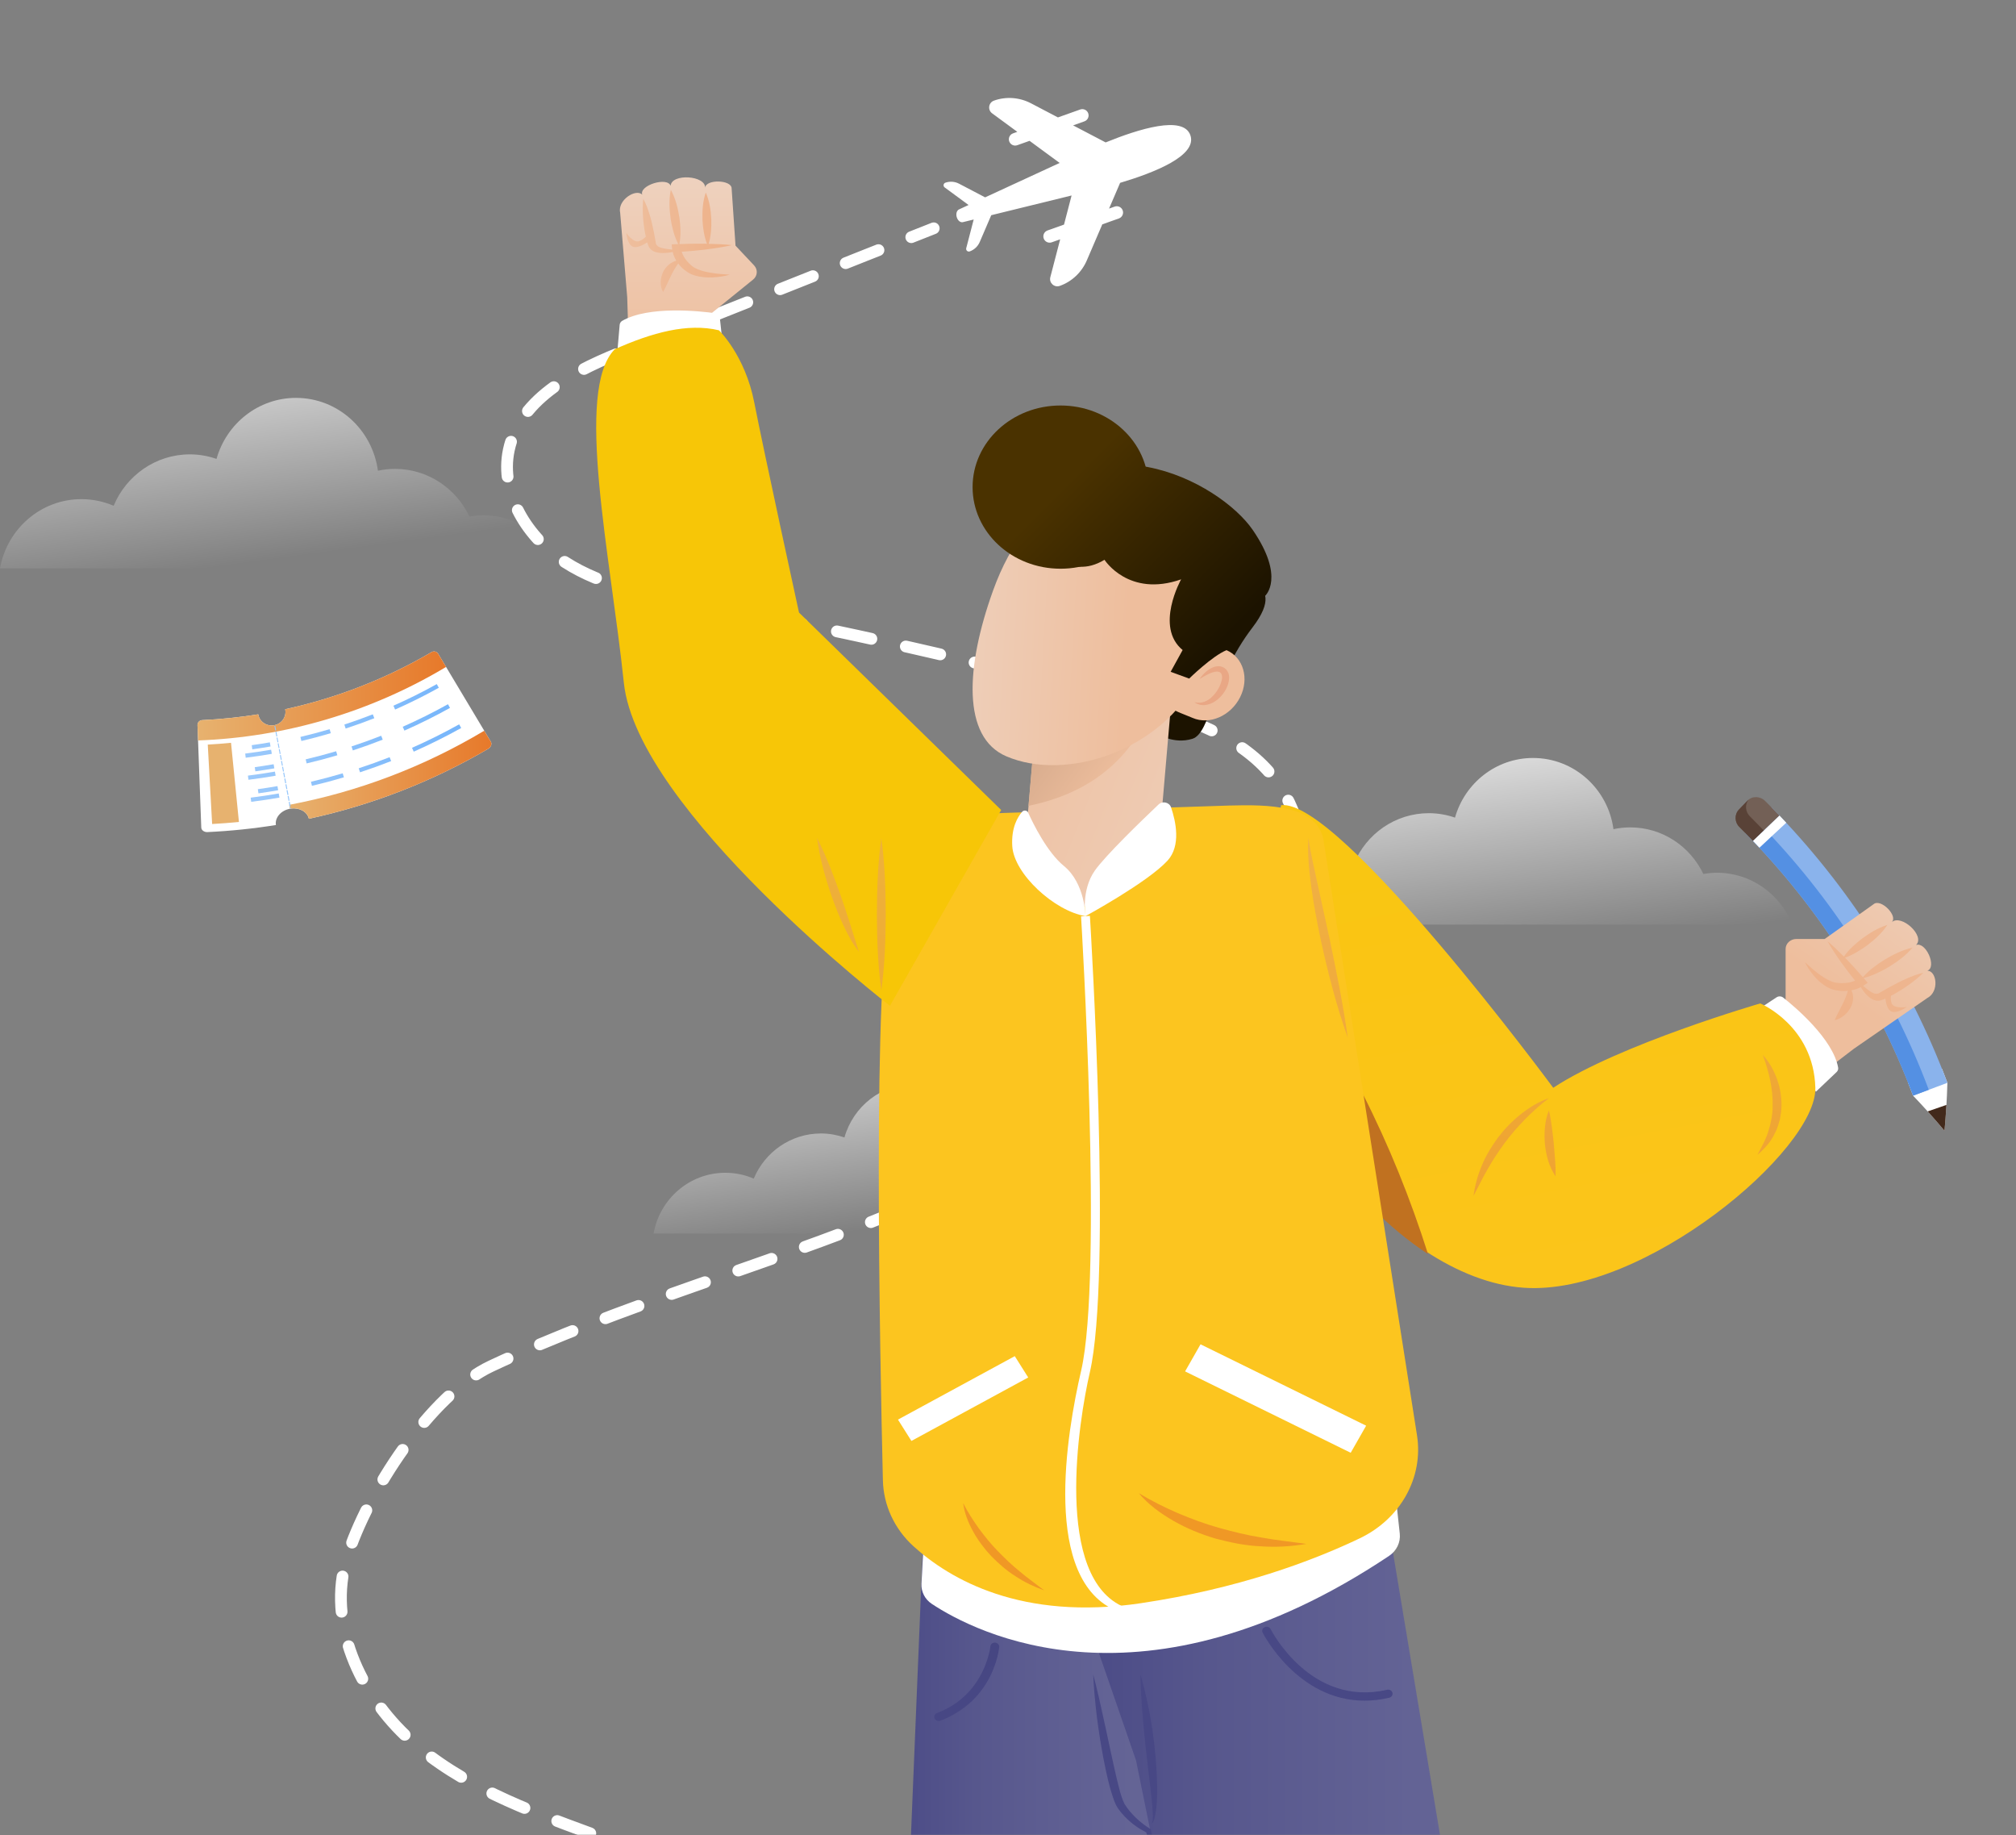 <svg width="745" height="678" viewBox="0 0 745 678" fill="none" xmlns="http://www.w3.org/2000/svg">
<rect x="0" y="0" width="745" height="678" fill="#808080" stroke="none"/>
<path opacity="0.8" d="M459.133 341.612C461.667 327.397 473.906 316.605 488.656 316.605C492.81 316.605 496.766 317.462 500.365 319.009C504.928 308.092 515.593 300.434 528.023 300.434C531.408 300.434 534.65 301.029 537.686 302.076C541.288 289.355 552.824 280.038 566.527 280.038C581.719 280.038 594.243 291.489 596.243 306.337C598.245 305.911 600.318 305.68 602.445 305.68C614.347 305.68 624.601 312.719 629.459 322.9C631.096 322.62 632.768 322.441 634.484 322.441C647.135 322.441 657.938 330.385 662.359 341.613H459.133V341.612Z" fill="url(#paint0_linear_433_1281)"/>
<path opacity="0.8" d="M0 210C2.581 195.455 15.048 184.414 30.07 184.414C34.302 184.414 38.332 185.291 41.997 186.873C46.645 175.705 57.508 167.868 70.168 167.868C73.616 167.868 76.919 168.476 80.011 169.548C83.68 156.533 95.429 147 109.387 147C124.861 147 137.618 158.716 139.656 173.908C141.695 173.472 143.806 173.235 145.973 173.235C158.096 173.235 168.54 180.437 173.489 190.854C175.157 190.567 176.858 190.384 178.607 190.384C191.492 190.384 202.495 198.512 207 210H0Z" fill="url(#paint1_linear_433_1281)"/>
<path opacity="0.8" d="M241.52 455.744C243.795 442.979 254.786 433.289 268.03 433.289C271.761 433.289 275.314 434.058 278.545 435.447C282.643 425.645 292.219 418.767 303.38 418.767C306.42 418.767 309.331 419.301 312.058 420.242C315.292 408.819 325.651 400.452 337.956 400.452C351.598 400.452 362.844 410.735 364.641 424.068C366.439 423.685 368.3 423.477 370.21 423.477C380.898 423.477 390.105 429.799 394.468 438.941C395.939 438.689 397.44 438.528 398.98 438.528C410.34 438.528 420.04 445.662 424.012 455.744H241.52Z" fill="url(#paint2_linear_433_1281)"/>
<path d="M72.982 267.903C73.447 280.513 73.912 293.124 74.376 305.734C74.411 306.715 75.429 307.476 76.652 307.419C85.152 307.022 93.6 306.148 101.958 304.807C101.957 304.802 101.956 304.797 101.956 304.792C101.531 302.052 103.858 299.414 107.134 298.794C107.148 298.792 107.162 298.789 107.175 298.787C107.303 298.763 107.429 298.744 107.555 298.727C110.671 298.317 113.564 299.901 114.139 302.492C114.139 302.497 114.141 302.502 114.141 302.507C137.371 297.459 159.737 288.763 180.387 276.672C181.442 276.055 181.882 274.861 181.376 274.02C174.894 263.193 168.413 252.367 161.93 241.54C161.424 240.698 160.321 240.431 159.462 240.935C142.606 250.805 124.348 257.905 105.387 262.029C105.965 264.721 104.173 267.396 101.351 267.929C98.528 268.463 95.882 266.626 95.437 263.91C88.596 265.01 81.681 265.726 74.724 266.051C73.727 266.097 72.948 266.922 72.982 267.903Z" fill="white"/>
<path d="M72.981 267.903C73.05 269.791 73.12 271.68 73.189 273.568C105.54 272.376 137.065 263.032 164.84 246.403C163.869 244.782 162.899 243.161 161.928 241.54C161.422 240.698 160.319 240.431 159.46 240.935C142.604 250.805 124.346 257.905 105.384 262.029C105.962 264.721 104.171 267.396 101.348 267.929C98.526 268.463 95.879 266.626 95.434 263.91C88.594 265.01 81.679 265.726 74.722 266.051C73.726 266.097 72.946 266.922 72.981 267.903Z" fill="url(#paint3_linear_433_1281)"/>
<path d="M106.861 297.351C106.952 297.832 107.043 298.314 107.134 298.795C110.41 298.178 113.536 299.786 114.139 302.493C114.139 302.498 114.141 302.503 114.141 302.508C137.371 297.46 159.737 288.764 180.387 276.673C181.442 276.056 181.882 274.862 181.376 274.021C180.567 272.669 179.759 271.319 178.95 269.968C156.649 283.319 132.233 292.561 106.861 297.351Z" fill="url(#paint4_linear_433_1281)"/>
<path d="M146.01 262.145C151.502 259.715 156.892 257.033 162.16 254.1C161.909 253.649 161.658 253.198 161.407 252.747C156.18 255.656 150.833 258.318 145.383 260.728C145.592 261.201 145.801 261.673 146.01 262.145Z" fill="url(#paint5_linear_433_1281)"/>
<path d="M149.451 269.925C155.18 267.391 160.801 264.592 166.297 261.534C166.046 261.083 165.795 260.632 165.544 260.181C160.09 263.216 154.51 265.993 148.824 268.508C149.033 268.981 149.242 269.452 149.451 269.925Z" fill="url(#paint6_linear_433_1281)"/>
<path d="M152.888 277.704C158.854 275.065 164.707 272.151 170.43 268.967C170.179 268.515 169.928 268.064 169.677 267.613C163.996 270.775 158.184 273.668 152.261 276.287C152.47 276.759 152.679 277.231 152.888 277.704Z" fill="url(#paint7_linear_433_1281)"/>
<path d="M127.737 269.166C131.302 267.995 134.833 266.724 138.328 265.351C138.14 264.87 137.951 264.389 137.762 263.909C134.294 265.271 130.79 266.534 127.254 267.695C127.415 268.185 127.576 268.676 127.737 269.166Z" fill="url(#paint8_linear_433_1281)"/>
<path d="M130.39 277.248C134.108 276.027 137.792 274.699 141.438 273.268C141.249 272.787 141.06 272.307 140.871 271.826C137.254 273.247 133.597 274.564 129.907 275.776C130.068 276.267 130.229 276.757 130.39 277.248Z" fill="url(#paint9_linear_433_1281)"/>
<path d="M133.043 285.33C136.915 284.059 140.751 282.677 144.547 281.185C144.358 280.705 144.169 280.225 143.981 279.744C140.213 281.224 136.404 282.596 132.56 283.858C132.721 284.349 132.883 284.84 133.043 285.33Z" fill="url(#paint10_linear_433_1281)"/>
<path d="M111.369 273.77C115.022 272.91 118.65 271.947 122.246 270.881C122.099 270.386 121.953 269.891 121.806 269.396C118.238 270.454 114.639 271.41 111.014 272.263C111.133 272.765 111.251 273.268 111.369 273.77Z" fill="url(#paint11_linear_433_1281)"/>
<path d="M113.319 282.051C117.129 281.154 120.912 280.149 124.664 279.037C124.517 278.542 124.371 278.047 124.224 277.552C120.501 278.656 116.746 279.653 112.963 280.543C113.081 281.046 113.2 281.549 113.319 282.051Z" fill="url(#paint12_linear_433_1281)"/>
<path d="M115.268 290.33C119.236 289.396 123.175 288.35 127.082 287.192C126.935 286.698 126.789 286.203 126.642 285.708C122.764 286.858 118.852 287.897 114.914 288.824C115.031 289.326 115.149 289.828 115.268 290.33Z" fill="url(#paint13_linear_433_1281)"/>
<path d="M93.238 276.844C95.492 276.532 97.739 276.18 99.977 275.789C99.888 275.281 99.799 274.772 99.711 274.264C97.49 274.651 95.261 275 93.025 275.31C93.096 275.821 93.167 276.333 93.238 276.844Z" fill="url(#paint14_linear_433_1281)"/>
<path d="M90.799 279.949C94.03 279.547 97.248 279.067 100.449 278.509C100.36 278.001 100.272 277.492 100.184 276.983C97.006 277.537 93.814 278.014 90.608 278.412C90.672 278.925 90.736 279.437 90.799 279.949Z" fill="url(#paint15_linear_433_1281)"/>
<path d="M94.364 284.972C96.711 284.646 99.051 284.28 101.383 283.873C101.294 283.365 101.205 282.856 101.117 282.348C98.803 282.751 96.481 283.115 94.151 283.438C94.222 283.95 94.292 284.461 94.364 284.972Z" fill="url(#paint16_linear_433_1281)"/>
<path d="M91.813 288.093C95.176 287.675 98.525 287.175 101.859 286.593C101.771 286.085 101.683 285.576 101.594 285.068C98.285 285.645 94.96 286.142 91.622 286.556C91.685 287.069 91.749 287.581 91.813 288.093Z" fill="url(#paint17_linear_433_1281)"/>
<path d="M95.498 293.101C97.939 292.762 100.372 292.381 102.797 291.958C102.708 291.45 102.619 290.941 102.531 290.433C100.124 290.852 97.708 291.23 95.285 291.567C95.356 292.078 95.426 292.589 95.498 293.101Z" fill="url(#paint18_linear_433_1281)"/>
<path d="M92.827 296.236C96.323 295.801 99.805 295.281 103.27 294.677C103.181 294.169 103.092 293.66 103.004 293.152C99.564 293.752 96.107 294.268 92.636 294.699C92.699 295.211 92.763 295.724 92.827 296.236Z" fill="url(#paint19_linear_433_1281)"/>
<path d="M78.395 304.435C81.704 304.253 85.004 303.997 88.293 303.669C87.32 293.923 86.347 284.176 85.374 274.43C82.518 274.715 79.653 274.937 76.779 275.095C77.318 284.875 77.857 294.655 78.395 304.435Z" fill="url(#paint20_linear_433_1281)"/>
<path d="M101.723 269.938C101.833 269.917 101.942 269.896 102.051 269.876C101.94 269.295 101.83 268.714 101.718 268.134C101.611 268.154 101.502 268.175 101.394 268.196C101.504 268.776 101.614 269.357 101.723 269.938Z" fill="url(#paint21_linear_433_1281)"/>
<path d="M102.13 272.099C102.24 272.078 102.35 272.058 102.461 272.037C102.35 271.456 102.239 270.876 102.128 270.295C102.019 270.316 101.91 270.336 101.8 270.357C101.911 270.937 102.021 271.518 102.13 272.099Z" fill="url(#paint22_linear_433_1281)"/>
<path d="M102.54 274.26C102.652 274.239 102.764 274.218 102.875 274.197C102.764 273.616 102.654 273.036 102.543 272.455C102.432 272.476 102.321 272.497 102.211 272.518C102.321 273.098 102.43 273.679 102.54 274.26Z" fill="url(#paint23_linear_433_1281)"/>
<path d="M102.947 276.421C103.06 276.4 103.172 276.378 103.285 276.357C103.175 275.776 103.063 275.196 102.953 274.615C102.841 274.636 102.729 274.657 102.617 274.679C102.727 275.259 102.837 275.84 102.947 276.421Z" fill="url(#paint24_linear_433_1281)"/>
<path d="M103.357 278.583C103.471 278.561 103.585 278.54 103.699 278.518C103.589 277.937 103.478 277.357 103.367 276.775C103.253 276.797 103.14 276.818 103.028 276.84C103.137 277.421 103.247 278.002 103.357 278.583Z" fill="url(#paint25_linear_433_1281)"/>
<path d="M103.767 280.744C103.883 280.722 103.998 280.7 104.113 280.678C104.003 280.097 103.891 279.517 103.781 278.936C103.667 278.957 103.552 278.979 103.438 279C103.548 279.582 103.658 280.163 103.767 280.744Z" fill="url(#paint26_linear_433_1281)"/>
<path d="M104.173 282.905C104.29 282.883 104.406 282.86 104.523 282.838C104.413 282.258 104.301 281.677 104.191 281.096C104.075 281.118 103.96 281.139 103.844 281.162C103.954 281.743 104.064 282.324 104.173 282.905Z" fill="url(#paint27_linear_433_1281)"/>
<path d="M104.584 285.066C104.702 285.043 104.82 285.021 104.938 284.999C104.827 284.418 104.716 283.837 104.605 283.257C104.488 283.279 104.371 283.301 104.254 283.323C104.364 283.904 104.474 284.485 104.584 285.066Z" fill="url(#paint28_linear_433_1281)"/>
<path d="M104.99 287.226C105.11 287.204 105.228 287.181 105.348 287.159C105.237 286.578 105.126 285.997 105.015 285.416C104.897 285.439 104.779 285.461 104.661 285.483C104.771 286.064 104.881 286.646 104.99 287.226Z" fill="url(#paint29_linear_433_1281)"/>
<path d="M105.397 289.387C105.517 289.365 105.638 289.342 105.758 289.319C105.647 288.738 105.536 288.158 105.425 287.577C105.306 287.6 105.187 287.622 105.067 287.646C105.178 288.226 105.287 288.807 105.397 289.387Z" fill="url(#paint30_linear_433_1281)"/>
<path d="M105.807 291.548C105.929 291.526 106.05 291.502 106.172 291.479C106.061 290.899 105.951 290.318 105.839 289.737C105.719 289.761 105.598 289.783 105.478 289.806C105.588 290.386 105.697 290.968 105.807 291.548Z" fill="url(#paint31_linear_433_1281)"/>
<path d="M106.217 293.709C106.34 293.686 106.463 293.662 106.586 293.639C106.475 293.058 106.364 292.478 106.253 291.896C106.132 291.92 106.01 291.943 105.888 291.966C105.997 292.548 106.107 293.128 106.217 293.709Z" fill="url(#paint32_linear_433_1281)"/>
<path d="M106.624 295.871C106.748 295.848 106.872 295.824 106.996 295.8C106.885 295.22 106.774 294.639 106.664 294.058C106.541 294.081 106.417 294.104 106.294 294.127C106.404 294.709 106.514 295.289 106.624 295.871Z" fill="url(#paint33_linear_433_1281)"/>
<path d="M107.034 298.032C107.159 298.008 107.285 297.985 107.41 297.961C107.3 297.38 107.188 296.799 107.078 296.219C106.953 296.243 106.829 296.266 106.704 296.289C106.815 296.87 106.924 297.451 107.034 298.032Z" fill="url(#paint34_linear_433_1281)"/>
<path d="M107.11 298.45C107.131 298.563 107.152 298.675 107.174 298.788C107.302 298.764 107.428 298.744 107.555 298.727C107.533 298.611 107.51 298.494 107.488 298.378C107.362 298.403 107.236 298.427 107.11 298.45Z" fill="url(#paint35_linear_433_1281)"/>
<path d="M349.349 67.501C351.009 66.911 352.846 67.048 354.432 67.878L364.045 72.914L391.59 60.199L380.472 52.032L375.922 53.648C374.713 54.078 373.384 53.446 372.955 52.237C372.526 51.027 373.157 49.699 374.366 49.27L375.945 48.709L366.636 41.871C364.898 40.594 365.295 37.893 367.328 37.17C371.807 35.58 376.76 35.947 381.037 38.187L390.949 43.38L399.181 40.455C400.391 40.026 401.719 40.657 402.149 41.867C402.578 43.076 401.946 44.405 400.737 44.834L396.558 46.318L408.582 52.617C420.758 47.675 437.364 42.444 439.911 50.015C442.447 57.551 426.507 63.799 413.933 67.553L409.848 77.065L411.923 76.328C413.132 75.899 414.461 76.531 414.89 77.74C415.32 78.949 414.688 80.278 413.479 80.707L407.349 82.885L401.637 96.183C399.732 100.619 396.12 104.03 391.641 105.62C389.608 106.342 387.596 104.497 388.139 102.409L391.783 88.414L388.663 89.522C387.454 89.951 386.125 89.32 385.696 88.11C385.267 86.901 385.898 85.573 387.108 85.143L393.198 82.98L395.998 72.223L366.31 79.506L362.068 89.383C361.361 91.028 360.022 92.292 358.361 92.882C357.608 93.15 356.861 92.465 357.063 91.692L359.821 81.098L355.83 82.077C354.932 82.298 353.943 81.493 353.566 80.265C353.19 79.037 353.54 77.766 354.385 77.375L357.93 75.739L349.09 69.246C348.448 68.771 348.595 67.769 349.349 67.501Z" fill="white"/>
<mask id="mask0_433_1281" style="mask-type:luminance" maskUnits="userSpaceOnUse" x="23" y="0" width="751" height="679">
<path d="M43.153 641.44C46.407 653.944 50.715 666.155 55.915 678.023H774V135.035C761.536 123.469 746.405 111.931 729.864 107.041C716.297 103.031 708.498 101.995 696.638 92.976C669.654 72.453 640.824 54.754 609.971 40.633C549.195 12.817 482.136 -1.474 415.261 0.12C305.807 2.729 197.916 47.847 119.219 123.917C83.988 157.973 54.14 198.634 38.411 245.028C16.37 310.036 23.687 379.673 30.091 446.628C33.324 480.43 36.562 514.333 36.129 548.329C35.723 580.134 35.039 610.267 43.153 641.44Z" fill="white"/>
</mask>
<g mask="url(#mask0_433_1281)">
<path d="M705.059 399.866C705.711 401.507 706.349 403.155 706.971 404.809C708.955 406.879 710.915 408.994 712.85 411.154C714.785 413.313 716.695 415.517 718.579 417.767C718.85 414.846 719.075 411.909 719.254 408.956C719.432 406.003 719.564 403.034 719.648 400.051C718.996 398.316 718.328 396.587 717.643 394.866C713.447 396.531 709.252 398.198 705.059 399.866Z" fill="white"/>
<path d="M712.363 410.61C712.525 410.791 712.688 410.971 712.85 411.153C714.785 413.312 716.695 415.517 718.578 417.766C718.85 414.845 719.075 411.908 719.253 408.955C719.268 408.707 719.282 408.46 719.297 408.212C716.985 409.011 714.674 409.811 712.363 410.61Z" fill="#42291B"/>
<path d="M719.648 400.051C705.348 361.999 683.203 327.292 654.582 298.217C651.364 301.38 648.146 304.546 644.929 307.711C672.222 335.436 693.337 368.53 706.972 404.81C711.197 403.222 715.422 401.636 719.648 400.051Z" fill="#8AB3EC"/>
<path d="M712.773 402.63C698.833 365.539 677.247 331.707 649.347 303.363C647.873 304.812 646.4 306.262 644.928 307.711C672.22 335.436 693.335 368.529 706.97 404.809C708.905 404.083 710.839 403.356 712.773 402.63Z" fill="#5490E3"/>
<path d="M645.759 295.815C644.707 296.908 643.655 298.001 642.603 299.094C640.887 300.889 640.973 303.756 642.759 305.53C644.463 307.223 646.144 308.938 647.801 310.672C651.065 307.554 654.329 304.437 657.594 301.322C655.856 299.503 654.093 297.705 652.306 295.929C650.423 294.057 647.474 294.022 645.759 295.815Z" fill="#736056"/>
<path d="M642.605 299.095C643.656 298.001 644.709 296.908 645.761 295.815C645.885 295.686 646.017 295.569 646.153 295.459C644.756 297.264 644.96 299.915 646.669 301.614C648.405 303.338 650.117 305.084 651.805 306.851C650.471 308.124 649.137 309.398 647.804 310.672C646.146 308.938 644.465 307.223 642.761 305.53C640.975 303.756 640.889 300.889 642.605 299.095Z" fill="#594237"/>
<path d="M657.599 301.322C654.334 304.438 651.069 307.555 647.806 310.672C648.605 311.507 649.398 312.348 650.185 313.193C653.487 310.116 656.79 307.041 660.094 303.966C659.267 303.08 658.436 302.198 657.599 301.322Z" fill="white"/>
</g>
<mask id="mask1_433_1281" style="mask-type:luminance" maskUnits="userSpaceOnUse" x="23" y="0" width="751" height="679">
<path d="M43.637 641.314C46.856 653.685 51.111 665.772 56.242 677.523H773.5V135.253C761.083 123.752 746.08 112.356 729.722 107.521C727.479 106.857 725.389 106.275 723.41 105.723C713.461 102.95 706.304 100.955 696.336 93.374C669.378 72.871 640.579 55.192 609.763 41.087C549.054 13.302 482.07 -0.972 415.273 0.62C305.944 3.226 198.173 48.294 119.567 124.276C84.374 158.295 54.581 198.891 38.884 245.188C17.368 308.652 23.876 376.55 30.166 442.166C30.307 443.638 30.448 445.11 30.589 446.58C33.822 480.378 37.062 514.308 36.629 548.336C36.616 549.376 36.602 550.415 36.589 551.452C36.188 582.122 35.808 611.235 43.637 641.314Z" fill="white" stroke="white"/>
</mask>
<g mask="url(#mask1_433_1281)">
<path d="M218.145 677.343C194.548 668.684 170.328 659.657 151.621 642.867C132.915 626.076 120.772 599.464 128.201 575.451C135.542 551.723 159.008 515.259 181.495 504.711C229.903 482.005 281.896 467.983 331.366 447.696C380.837 427.408 429.224 421.423 460.583 378.114C469.997 365.113 477.83 350.611 480.769 334.83C483.707 319.05 481.311 301.828 471.866 288.848C459.327 271.616 437.284 264.702 416.708 259.153C363.55 244.819 309.815 232.625 255.678 222.61C239.478 219.614 222.761 216.63 208.893 207.736C195.024 198.843 184.605 182.358 188.03 166.244C192.205 146.601 213.446 136.422 232.145 129.101C258.603 118.741 318.591 94.71 345.048 84.351" stroke="white" stroke-width="4.347" stroke-miterlimit="10" stroke-linecap="round" stroke-dasharray="13.04 13.04"/>
</g>
<mask id="mask2_433_1281" style="mask-type:luminance" maskUnits="userSpaceOnUse" x="23" y="0" width="731" height="679">
<path d="M42.627 641.44C45.794 653.944 49.987 666.155 55.048 678.023H753.91V135.035C741.78 123.469 727.054 111.931 710.956 107.041C697.752 103.031 690.162 101.995 678.619 92.976C652.358 72.453 624.299 54.754 594.272 40.633C535.123 12.817 469.859 -1.474 404.774 0.12C298.25 2.729 193.247 47.847 116.657 123.917C82.369 157.973 53.32 198.634 38.012 245.028C16.561 310.036 23.682 379.673 29.915 446.628C33.062 480.43 36.212 514.333 35.791 548.329C35.396 580.134 34.731 610.267 42.627 641.44Z" fill="white"/>
</mask>
<g mask="url(#mask2_433_1281)">
<path d="M651.43 377.643L659.861 369.819V350.618C659.861 348.568 661.651 346.908 663.86 346.908H674.315L692.381 334.056C695.026 331.806 701.651 338.512 699.007 340.761C702.566 337.46 711.599 345.842 708.04 349.144C711.66 347.76 715.874 357.261 712.254 358.643C715.682 358.643 716.739 366.335 712.254 368.702L685.155 387.417L666.486 401.672L651.43 377.643Z" fill="url(#paint36_linear_433_1281)"/>
<path d="M651.429 371.816L656.509 368.469C657.263 367.972 658.276 368.012 658.98 368.569C663.236 371.935 677.388 383.824 679.276 394.454C679.382 395.051 679.144 395.656 678.688 396.09L671.058 403.339L651.429 371.816Z" fill="white"/>
<path d="M671.586 359.434C673.154 360.653 674.807 361.769 676.528 362.467C677.403 362.836 678.194 363.057 679.106 363.144C680.047 363.254 680.984 363.243 681.903 363.186C683.144 363.105 684.441 362.766 685.551 362.311C683.88 360.223 682.227 358.121 680.674 355.948C678.781 353.288 676.945 350.588 675.336 347.725C677.48 349.524 679.451 351.447 681.38 353.401C683.263 350.793 685.599 348.703 688.085 346.787C690.905 344.738 693.872 342.859 697.47 341.703C695.497 344.725 692.895 347.023 690.146 349.153C687.616 350.999 684.938 352.673 681.812 353.834C682.062 354.088 682.322 354.334 682.568 354.589C684.59 356.685 686.518 358.85 688.404 361.044C690.745 358.4 693.531 356.38 696.451 354.552C699.629 352.678 702.937 350.985 706.794 350.071C704.355 352.991 701.366 355.134 698.249 357.094C695.293 358.845 692.204 360.405 688.679 361.35C688.839 361.537 689.018 361.712 689.176 361.9L690.189 363.097L688.914 363.973C688.773 364.071 688.628 364.131 688.485 364.221C690.053 365.526 691.791 366.996 693.118 367.161C693.559 367.196 693.965 367.141 694.119 367.066C694.346 366.952 694.872 366.659 695.32 366.385L698.2 364.736C700.169 363.673 702.152 362.612 704.239 361.699C706.32 360.786 708.437 359.888 710.789 359.391C707.503 362.554 703.827 365.107 699.886 367.344C699.535 367.527 699.172 367.703 698.822 367.886C698.686 368.529 698.614 369.496 699.056 370.702C699.825 372.798 704.641 372.037 704.641 372.037C704.641 372.037 701.259 374.509 699.056 373.749C697.444 373.192 696.906 370.406 696.731 368.946C696.211 369.167 695.74 369.395 694.935 369.623C693.978 369.836 693.206 369.675 692.535 369.474C690.612 368.822 688.808 366.635 687.667 364.692C686.533 365.279 685.372 365.653 684.181 365.868C685.099 367.771 684.947 370.106 684.022 371.976C683.412 373.146 682.618 374.217 681.593 375.063C680.584 375.91 679.406 376.608 677.998 376.887C679.026 374.469 680.136 372.639 681.032 370.73C681.535 369.8 681.868 368.848 682.273 367.861C682.501 367.288 682.68 366.684 682.864 366.047C682.614 366.072 682.369 366.112 682.116 366.129C680.942 366.196 679.764 366.113 678.635 365.889C677.47 365.684 676.248 365.269 675.274 364.706C673.271 363.586 671.694 362.128 670.346 360.553C669.011 358.97 667.852 357.286 667 355.463C668.507 356.86 670.001 358.218 671.586 359.434Z" fill="url(#paint37_linear_433_1281)"/>
<path d="M261.886 126.96L262.698 115.922L278.294 103.302C279.958 101.955 280.13 99.612 278.68 98.067L271.808 90.755L270.373 69.673C270.461 66.345 260.66 66.119 260.572 69.447C260.915 64.788 248.169 63.98 247.827 68.639C246.571 65.199 236.086 68.495 237.341 71.936C235.088 69.538 228.146 73.855 229.172 78.547L231.782 109.799L232.474 132.225L261.886 126.96Z" fill="url(#paint38_linear_433_1281)"/>
<path d="M266.625 123.13L266.005 117.377C265.912 116.523 265.215 115.84 264.299 115.714C258.767 114.95 239.81 112.867 229.935 118.532C229.381 118.851 229.045 119.416 228.993 120.02L228.12 130.12L266.625 123.13Z" fill="white"/>
<path d="M263.43 100.893C261.41 100.597 259.417 100.174 257.718 99.429C256.844 99.06 256.145 98.652 255.475 98.071C254.767 97.484 254.16 96.823 253.602 96.142C252.853 95.221 252.275 94.092 251.916 93.016C254.71 92.813 257.503 92.586 260.289 92.244C263.693 91.82 267.094 91.329 270.477 90.573C267.606 90.257 264.749 90.142 261.894 90.077C262.775 87.045 262.936 84.039 262.859 81.04C262.67 77.722 262.246 74.411 260.821 71.136C259.662 74.502 259.506 77.832 259.583 81.154C259.747 84.136 260.147 87.11 261.258 90.059C260.888 90.051 260.518 90.031 260.148 90.027C257.117 89.99 254.092 90.065 251.07 90.188C251.679 86.813 251.488 83.538 251.053 80.294C250.487 76.838 249.688 73.413 247.896 70.114C247.126 73.739 247.35 77.238 247.807 80.707C248.328 83.924 249.09 87.11 250.641 90.196C250.384 90.207 250.124 90.197 249.867 90.209L248.231 90.287L248.356 91.755C248.369 91.918 248.417 92.059 248.438 92.217C246.347 91.979 244.011 91.729 243.004 90.909C242.687 90.624 242.464 90.303 242.424 90.147C242.367 89.913 242.26 89.353 242.188 88.859L241.634 85.761C241.203 83.685 240.761 81.6 240.131 79.541C239.505 77.484 238.842 75.415 237.701 73.442C237.291 77.819 237.634 82.068 238.408 86.295C238.49 86.66 238.586 87.03 238.666 87.395C238.233 87.912 237.494 88.598 236.225 89.081C234.018 89.922 231.47 86.054 231.47 86.054C231.47 86.054 231.685 90.044 233.75 91.085C235.262 91.846 237.879 90.391 239.179 89.553C239.342 90.062 239.466 90.542 239.81 91.255C240.267 92.064 240.905 92.498 241.508 92.835C243.302 93.752 246.264 93.577 248.593 93.097C248.861 94.276 249.321 95.333 249.929 96.308C247.779 96.916 245.982 98.556 245.072 100.433C244.522 101.629 244.174 102.888 244.161 104.16C244.136 105.422 244.344 106.705 245.042 107.873C246.33 105.565 247.088 103.586 248.049 101.704C248.474 100.741 249.028 99.883 249.564 98.95C249.88 98.415 250.252 97.893 250.649 97.345C250.793 97.536 250.921 97.733 251.075 97.921C251.792 98.786 252.633 99.556 253.557 100.198C254.49 100.879 255.63 101.46 256.727 101.771C258.953 102.435 261.174 102.58 263.339 102.488C265.503 102.381 267.632 102.085 269.673 101.482C267.545 101.354 265.46 101.202 263.43 100.893Z" fill="url(#paint39_linear_433_1281)"/>
<path d="M473.419 297.482C494.999 294.867 573.984 401.882 573.984 401.882C598.577 385.761 650.496 370.718 650.496 370.718C650.496 370.718 670.22 378.97 670.851 401.882C671.482 424.794 607.444 478.812 563.176 475.77C550.803 474.919 538.377 469.846 526.782 462.221C514.002 421.928 494.633 381.953 467.611 348.268C468.614 321.704 473.419 297.482 473.419 297.482Z" fill="url(#paint40_linear_433_1281)"/>
<path d="M527.715 463.321C497.835 443.669 473.489 407.039 469.838 381.829C468.36 371.627 468.133 360.3 468.544 349.367C495.566 383.053 514.935 423.027 527.715 463.321Z" fill="#C07120"/>
<path opacity="0.6" d="M572.398 405.727C568.485 407.048 564.976 409.271 561.819 411.794C558.65 414.327 555.858 417.263 553.443 420.439C551.147 423.681 549.005 427.046 547.583 430.694C546.022 434.277 545.04 438.056 544.526 441.859C546.356 438.398 547.969 434.964 549.907 431.685C551.742 428.365 553.902 425.237 556.132 422.176C558.38 419.118 560.916 416.258 563.592 413.492C566.306 410.752 569.181 408.133 572.398 405.727Z" fill="url(#paint41_linear_433_1281)"/>
<path opacity="0.6" d="M572.395 410.291C571.547 412.288 571.145 414.367 570.934 416.442C570.698 418.523 570.748 420.612 570.917 422.692C571.344 426.831 572.432 430.997 574.854 434.633C574.949 430.371 574.507 426.439 574.18 422.422C573.745 418.418 573.365 414.443 572.395 410.291Z" fill="url(#paint42_linear_433_1281)"/>
<path opacity="0.6" d="M651.428 389.752C653.716 396.025 655.231 402.276 655.066 408.531C655.077 411.655 654.493 414.742 653.531 417.75C652.669 420.822 651.03 423.625 649.456 426.646C652.09 424.428 654.515 421.759 655.926 418.585C656.825 417.069 657.173 415.361 657.719 413.717C658.033 412.022 658.328 410.317 658.342 408.595C658.383 405.16 657.824 401.736 656.633 398.534C655.451 395.341 653.782 392.291 651.428 389.752Z" fill="url(#paint43_linear_433_1281)"/>
<path d="M341.571 558.518L329.576 849.381L323.179 1045.27C323.179 1045.27 399.144 1060.11 420.733 1046.75L415.935 855.318C415.935 855.318 434.327 604.522 436.726 603.039C439.125 601.554 457.516 568.165 457.516 568.165" fill="url(#paint44_linear_433_1281)"/>
<path d="M509.576 542.396L593.633 1047.1C593.633 1047.1 537.209 1065.53 499.5 1042.03L419.803 650.352L390.35 565.154L509.576 542.396Z" fill="url(#paint45_linear_433_1281)"/>
<path d="M341.559 565.662L340.527 585.162C340.373 588.08 341.797 590.879 344.361 592.574C360.347 603.146 422.449 635.525 513.321 574.832C516.134 572.954 517.623 569.791 517.274 566.59L515.35 548.928L341.559 565.662Z" fill="white"/>
<path d="M370.911 300.356C363.289 300.559 355.999 303.285 350.399 308.089C343.334 314.151 334.289 323.652 329.509 335.627C322.186 353.973 325.226 503.695 326.267 546.892C326.488 556.102 330.508 564.872 337.609 571.309C350.987 583.436 377.397 598.894 421.543 592.32C457.586 586.952 484.733 576.826 502.504 568.331C517.593 561.117 526.091 545.843 523.641 530.258L489.117 310.577C486.965 297.329 468.65 297.227 454.217 297.612L370.911 300.356Z" fill="url(#paint46_linear_433_1281)"/>
<path d="M427.923 271.214C427.923 271.214 433.768 275.062 440.606 272.966C447.445 270.87 447.98 251.259 462.862 231.809C477.744 212.358 453.311 214.5 453.311 214.5L427.057 241.44L427.923 271.214Z" fill="url(#paint47_linear_433_1281)"/>
<path d="M428.352 311.217C427.617 319.733 412.321 336.054 399.49 334.666C387.9 333.412 378.577 315.263 379.241 307.57L387.662 209.913L436.773 213.56L429.427 298.75L428.352 311.217Z" fill="url(#paint48_linear_433_1281)"/>
<path d="M388.763 209.994C388.387 210.019 388.017 210.044 387.645 210.069L380.087 297.716C435.496 286.416 432.802 230.898 430.437 213.088L388.763 209.994Z" fill="url(#paint49_linear_433_1281)"/>
<path d="M442.741 250.533C429.208 277.537 393.819 288.89 371.82 279.397C355.511 272.36 356.798 246.495 366.958 218.247C380.281 181.208 405.412 174.959 427.411 184.452C449.409 193.944 456.272 223.53 442.741 250.533Z" fill="url(#paint50_linear_433_1281)"/>
<path d="M458.275 257.591C454.811 264.503 446.948 267.925 440.712 265.234C434.476 262.543 428.765 261.67 432.229 254.759C435.693 247.847 447.019 237.514 453.255 240.205C459.492 242.896 461.739 250.679 458.275 257.591Z" fill="#EEBE9D"/>
<path d="M443.28 250.868C443.96 249.822 444.823 248.894 445.814 248.05C446.833 247.248 447.967 246.448 449.569 246.177C450.37 246.074 451.336 246.127 452.133 246.603C452.548 246.798 452.828 247.116 453.166 247.39C453.42 247.731 453.687 248.11 453.868 248.485C454.471 250.043 454.186 251.447 453.837 252.724C453.024 255.269 451.394 257.474 449.129 259.042C448.005 259.831 446.618 260.34 445.212 260.505C443.767 260.627 442.381 260.164 441.34 259.451C442.647 259.665 443.855 259.708 444.948 259.312C446.023 258.914 446.973 258.321 447.793 257.556C449.383 256.024 450.679 254.068 451.267 252.051C451.61 251.072 451.735 249.997 451.494 249.277C451.423 249.112 451.341 248.983 451.281 248.812C451.134 248.705 451.035 248.506 450.878 248.43C450.605 248.218 450.234 248.133 449.77 248.095C447.75 248.193 445.407 249.584 443.28 250.868Z" fill="#E9A785"/>
<path d="M370.795 201.21C373.761 202.903 379.067 204.427 387.078 201.492C387.078 201.492 394.71 214.867 408.163 206.823C408.163 206.823 417.04 220.843 436.476 214.045C436.476 214.045 426.636 231.616 437.033 240.156L432.604 248.205L439.447 250.705C439.447 250.705 447.981 242.333 453.257 240.205C458.532 238.077 467.977 225.411 467.529 220.124C467.529 220.124 475.068 213.42 462.912 195.743C450.971 178.378 402.304 150.994 369.62 196.355C368.454 197.973 369.007 200.191 370.795 201.21Z" fill="url(#paint51_linear_433_1281)"/>
<path opacity="0.6" d="M498.043 383.351C496.325 370.885 493.8 358.607 491.227 346.342L487.203 327.985C485.93 321.856 484.378 315.787 483.515 309.563C483.104 315.855 483.825 322.165 484.68 328.378C485.54 334.607 486.743 340.777 488.011 346.931C490.696 359.212 493.809 371.409 498.043 383.351Z" fill="url(#paint52_linear_433_1281)"/>
<path d="M432.745 298.25C432.112 296.397 429.604 295.827 428.139 297.217C422.008 303.033 408.426 316.14 404.548 321.704C399.49 328.961 401.129 338.47 401.129 338.47C401.129 338.47 424.026 326.04 431.432 317.992C436.512 312.472 434.506 303.403 432.745 298.25Z" fill="white"/>
<path d="M401.129 338.47C401.129 338.47 401.018 326.355 393.183 319.956C386.953 314.868 381.796 304.326 379.945 300.221C379.565 299.379 378.356 299.2 377.736 299.908C376.079 301.799 373.668 305.77 374.077 312.607C374.691 322.876 389.652 336.568 401.129 338.47Z" fill="white"/>
<path d="M391.908 210.117C373.962 210.117 359.414 196.617 359.414 179.964C359.414 163.311 373.962 149.812 391.908 149.812C409.854 149.812 424.402 163.311 424.402 179.964C424.402 196.617 409.854 210.117 391.908 210.117Z" fill="url(#paint53_linear_433_1281)"/>
<path d="M227.184 129.021C240.955 122.878 254.107 119.261 265.688 122.031C265.688 122.031 275.322 131.209 278.735 148.712C282.148 166.215 295.264 226.309 295.264 226.309L369.977 299.257L328.874 371.601C328.874 371.601 235.485 299.447 230.534 252.228C225.584 205.011 212.272 144.123 227.184 129.021Z" fill="url(#paint54_linear_433_1281)"/>
<path opacity="0.6" d="M325.686 365.962C326.976 356.563 327.272 347.162 327.324 337.763C327.278 328.363 326.983 318.963 325.686 309.563C324.388 318.963 324.093 328.363 324.047 337.763C324.1 347.162 324.396 356.562 325.686 365.962Z" fill="url(#paint55_linear_433_1281)"/>
<path opacity="0.6" d="M301.928 309.562C302.9 317.019 304.958 324.21 307.382 331.295C308.649 334.822 310.008 338.326 311.617 341.748C313.212 345.162 314.994 348.567 317.391 351.612L314.022 340.936C312.918 337.386 311.702 333.874 310.498 330.352C307.985 323.34 305.383 316.349 301.928 309.562Z" fill="url(#paint56_linear_433_1281)"/>
<path d="M413.019 595.288L415.773 593.888C389.099 583.307 398.705 524.421 402.737 507.053C410.922 471.756 403.105 343.811 402.769 338.382L399.496 338.554C399.58 339.883 407.624 471.517 399.529 506.412C394.193 529.41 384.826 584.106 413.019 595.288Z" fill="white"/>
<path d="M437.942 506.667L499.142 536.735L504.852 526.729L443.651 496.661L437.942 506.667Z" fill="white"/>
<path d="M379.973 508.916L336.807 532.361L331.836 524.481L375.003 501.036L379.973 508.916Z" fill="white"/>
<path opacity="0.6" d="M420.82 551.624C424.272 555.797 428.821 559.114 433.645 561.884C438.487 564.663 443.74 566.823 449.173 568.431C454.649 569.868 460.236 571.07 465.922 571.288C471.575 571.701 477.265 571.334 482.797 570.395C477.204 569.608 471.739 569.073 466.357 568.081C460.958 567.232 455.698 565.911 450.501 564.479C445.301 563.024 440.261 561.141 435.295 559.051C430.348 556.904 425.505 554.513 420.82 551.624Z" fill="url(#paint57_linear_433_1281)"/>
<path opacity="0.6" d="M355.937 555.341C356.378 559.018 357.815 562.552 359.633 565.848C361.458 569.156 363.773 572.23 366.413 575.032C369.145 577.747 372.037 580.357 375.375 582.408C378.617 584.565 382.185 586.266 385.883 587.569C382.824 585.207 379.745 583.04 376.894 580.624C373.977 578.29 371.329 575.718 368.762 573.101C366.202 570.47 363.907 567.634 361.737 564.699C359.602 561.737 357.624 558.662 355.937 555.341Z" fill="url(#paint58_linear_433_1281)"/>
<path d="M415.549 666.473C417.912 670.228 421.381 673.47 425.289 675.827C425.947 679.004 426.544 682.195 427.079 685.394C427.256 686.425 427.413 687.459 427.562 688.495C426.114 684.693 424.815 680.843 423.579 676.98C419.438 674.896 415.92 671.952 413.305 668.333C412.638 667.459 412.145 666.347 411.768 665.393C409.898 660.224 408.835 655.083 407.808 649.89C405.859 639.516 404.474 629.079 403.974 618.554C407.106 630.431 409.849 645.028 412.651 656.994C413.464 660.227 414.119 663.508 415.549 666.473Z" fill="url(#paint59_linear_433_1281)"/>
<path d="M425.569 673.839C426.13 672.801 426.008 671.6 426.021 670.469C425.908 667.016 425.451 663.579 425.078 660.139C423.467 646.307 421.655 632.5 421.445 618.555C425.305 632.083 427.313 646.015 427.632 660C427.659 663.511 427.587 667.064 426.926 670.54C426.649 671.668 426.46 672.967 425.569 673.839Z" fill="url(#paint60_linear_433_1281)"/>
<path d="M467.389 601.143C468.213 600.793 469.185 601.126 469.564 601.889C469.708 602.18 484.287 630.843 512.579 624.286C513.458 624.079 514.349 624.578 514.568 625.393C514.787 626.208 514.254 627.035 513.375 627.238C510.168 627.983 507.127 628.316 504.246 628.316C479.382 628.316 466.725 603.442 466.586 603.161C466.207 602.398 466.567 601.495 467.389 601.143Z" fill="url(#paint61_linear_433_1281)"/>
<path d="M346.273 632.901C364.081 626.142 365.968 608.447 365.985 608.27C366.064 607.433 366.856 606.815 367.758 606.885C368.66 606.958 369.329 607.694 369.252 608.531C369.178 609.333 367.214 628.24 347.515 635.717C347.312 635.794 347.101 635.83 346.895 635.83C346.249 635.83 345.637 635.474 345.377 634.885C345.034 634.108 345.435 633.22 346.273 632.901Z" fill="url(#paint62_linear_433_1281)"/>
</g>
<defs>
<linearGradient id="paint0_linear_433_1281" x1="551.287" y1="271.407" x2="562.331" y2="353.369" gradientUnits="userSpaceOnUse">
<stop stop-color="white"/>
<stop offset="1" stop-color="white" stop-opacity="0"/>
</linearGradient>
<linearGradient id="paint1_linear_433_1281" x1="91.805" y1="122.822" x2="103.155" y2="206.668" gradientUnits="userSpaceOnUse">
<stop stop-color="white"/>
<stop offset="1" stop-color="white" stop-opacity="0"/>
</linearGradient>
<linearGradient id="paint2_linear_433_1281" x1="322.456" y1="379.232" x2="332.374" y2="452.831" gradientUnits="userSpaceOnUse">
<stop stop-color="white"/>
<stop offset="1" stop-color="white" stop-opacity="0"/>
</linearGradient>
<linearGradient id="paint3_linear_433_1281" x1="164.84" y1="257.124" x2="72.98" y2="257.124" gradientUnits="userSpaceOnUse">
<stop offset="2.5e-07" stop-color="#E7792A"/>
<stop offset="1" stop-color="#E7B26F"/>
</linearGradient>
<linearGradient id="paint4_linear_433_1281" x1="181.586" y1="286.237" x2="106.861" y2="286.237" gradientUnits="userSpaceOnUse">
<stop offset="2.5e-07" stop-color="#E7792A"/>
<stop offset="1" stop-color="#E7B26F"/>
</linearGradient>
<linearGradient id="paint5_linear_433_1281" x1="174.277" y1="253.242" x2="84.612" y2="271.571" gradientUnits="userSpaceOnUse">
<stop stop-color="#73B4FB"/>
<stop offset="1" stop-color="#9DCAFB"/>
</linearGradient>
<linearGradient id="paint6_linear_433_1281" x1="175.922" y1="261.286" x2="86.256" y2="279.616" gradientUnits="userSpaceOnUse">
<stop stop-color="#73B4FB"/>
<stop offset="1" stop-color="#9DCAFB"/>
</linearGradient>
<linearGradient id="paint7_linear_433_1281" x1="177.563" y1="269.33" x2="87.898" y2="287.66" gradientUnits="userSpaceOnUse">
<stop stop-color="#73B4FB"/>
<stop offset="1" stop-color="#9DCAFB"/>
</linearGradient>
<linearGradient id="paint8_linear_433_1281" x1="175.221" y1="257.856" x2="85.555" y2="276.185" gradientUnits="userSpaceOnUse">
<stop stop-color="#73B4FB"/>
<stop offset="1" stop-color="#9DCAFB"/>
</linearGradient>
<linearGradient id="paint9_linear_433_1281" x1="176.906" y1="266.1" x2="87.24" y2="284.429" gradientUnits="userSpaceOnUse">
<stop stop-color="#73B4FB"/>
<stop offset="1" stop-color="#9DCAFB"/>
</linearGradient>
<linearGradient id="paint10_linear_433_1281" x1="178.591" y1="274.344" x2="88.925" y2="292.674" gradientUnits="userSpaceOnUse">
<stop stop-color="#73B4FB"/>
<stop offset="1" stop-color="#9DCAFB"/>
</linearGradient>
<linearGradient id="paint11_linear_433_1281" x1="175.561" y1="259.528" x2="85.896" y2="277.857" gradientUnits="userSpaceOnUse">
<stop stop-color="#73B4FB"/>
<stop offset="1" stop-color="#9DCAFB"/>
</linearGradient>
<linearGradient id="paint12_linear_433_1281" x1="177.262" y1="267.845" x2="87.596" y2="286.174" gradientUnits="userSpaceOnUse">
<stop stop-color="#73B4FB"/>
<stop offset="1" stop-color="#9DCAFB"/>
</linearGradient>
<linearGradient id="paint13_linear_433_1281" x1="178.963" y1="276.161" x2="89.297" y2="294.49" gradientUnits="userSpaceOnUse">
<stop stop-color="#73B4FB"/>
<stop offset="1" stop-color="#9DCAFB"/>
</linearGradient>
<linearGradient id="paint14_linear_433_1281" x1="175.535" y1="259.394" x2="85.869" y2="277.724" gradientUnits="userSpaceOnUse">
<stop stop-color="#73B4FB"/>
<stop offset="1" stop-color="#9DCAFB"/>
</linearGradient>
<linearGradient id="paint15_linear_433_1281" x1="176.066" y1="261.997" x2="86.4" y2="280.327" gradientUnits="userSpaceOnUse">
<stop stop-color="#73B4FB"/>
<stop offset="1" stop-color="#9DCAFB"/>
</linearGradient>
<linearGradient id="paint16_linear_433_1281" x1="177.172" y1="267.424" x2="87.507" y2="285.753" gradientUnits="userSpaceOnUse">
<stop stop-color="#73B4FB"/>
<stop offset="1" stop-color="#9DCAFB"/>
</linearGradient>
<linearGradient id="paint17_linear_433_1281" x1="177.707" y1="270.024" x2="88.042" y2="288.353" gradientUnits="userSpaceOnUse">
<stop stop-color="#73B4FB"/>
<stop offset="1" stop-color="#9DCAFB"/>
</linearGradient>
<linearGradient id="paint18_linear_433_1281" x1="178.82" y1="275.454" x2="89.154" y2="293.783" gradientUnits="userSpaceOnUse">
<stop stop-color="#73B4FB"/>
<stop offset="1" stop-color="#9DCAFB"/>
</linearGradient>
<linearGradient id="paint19_linear_433_1281" x1="179.349" y1="278.049" x2="89.683" y2="296.379" gradientUnits="userSpaceOnUse">
<stop stop-color="#73B4FB"/>
<stop offset="1" stop-color="#9DCAFB"/>
</linearGradient>
<linearGradient id="paint20_linear_433_1281" x1="177.688" y1="269.931" x2="88.022" y2="288.261" gradientUnits="userSpaceOnUse">
<stop offset="2.5e-07" stop-color="#E7792A"/>
<stop offset="1" stop-color="#E7B26F"/>
</linearGradient>
<linearGradient id="paint21_linear_433_1281" x1="174.465" y1="254.165" x2="84.8" y2="272.493" gradientUnits="userSpaceOnUse">
<stop stop-color="#73B4FB"/>
<stop offset="1" stop-color="#9DCAFB"/>
</linearGradient>
<linearGradient id="paint22_linear_433_1281" x1="174.906" y1="256.32" x2="85.238" y2="274.651" gradientUnits="userSpaceOnUse">
<stop stop-color="#73B4FB"/>
<stop offset="1" stop-color="#9DCAFB"/>
</linearGradient>
<linearGradient id="paint23_linear_433_1281" x1="175.338" y1="258.475" x2="85.682" y2="276.802" gradientUnits="userSpaceOnUse">
<stop stop-color="#73B4FB"/>
<stop offset="1" stop-color="#9DCAFB"/>
</linearGradient>
<linearGradient id="paint24_linear_433_1281" x1="175.785" y1="260.629" x2="86.12" y2="278.959" gradientUnits="userSpaceOnUse">
<stop stop-color="#73B4FB"/>
<stop offset="1" stop-color="#9DCAFB"/>
</linearGradient>
<linearGradient id="paint25_linear_433_1281" x1="176.225" y1="262.785" x2="86.562" y2="281.114" gradientUnits="userSpaceOnUse">
<stop stop-color="#73B4FB"/>
<stop offset="1" stop-color="#9DCAFB"/>
</linearGradient>
<linearGradient id="paint26_linear_433_1281" x1="176.671" y1="264.938" x2="87.003" y2="283.267" gradientUnits="userSpaceOnUse">
<stop stop-color="#73B4FB"/>
<stop offset="1" stop-color="#9DCAFB"/>
</linearGradient>
<linearGradient id="paint27_linear_433_1281" x1="177.105" y1="267.094" x2="87.443" y2="285.423" gradientUnits="userSpaceOnUse">
<stop stop-color="#73B4FB"/>
<stop offset="1" stop-color="#9DCAFB"/>
</linearGradient>
<linearGradient id="paint28_linear_433_1281" x1="177.556" y1="269.247" x2="87.883" y2="287.578" gradientUnits="userSpaceOnUse">
<stop stop-color="#73B4FB"/>
<stop offset="1" stop-color="#9DCAFB"/>
</linearGradient>
<linearGradient id="paint29_linear_433_1281" x1="177.985" y1="271.402" x2="88.324" y2="289.73" gradientUnits="userSpaceOnUse">
<stop stop-color="#73B4FB"/>
<stop offset="1" stop-color="#9DCAFB"/>
</linearGradient>
<linearGradient id="paint30_linear_433_1281" x1="178.427" y1="273.557" x2="88.763" y2="291.887" gradientUnits="userSpaceOnUse">
<stop stop-color="#73B4FB"/>
<stop offset="1" stop-color="#9DCAFB"/>
</linearGradient>
<linearGradient id="paint31_linear_433_1281" x1="178.869" y1="275.711" x2="89.204" y2="294.04" gradientUnits="userSpaceOnUse">
<stop stop-color="#73B4FB"/>
<stop offset="1" stop-color="#9DCAFB"/>
</linearGradient>
<linearGradient id="paint32_linear_433_1281" x1="179.312" y1="277.864" x2="89.646" y2="296.194" gradientUnits="userSpaceOnUse">
<stop stop-color="#73B4FB"/>
<stop offset="1" stop-color="#9DCAFB"/>
</linearGradient>
<linearGradient id="paint33_linear_433_1281" x1="179.749" y1="280.019" x2="90.085" y2="298.348" gradientUnits="userSpaceOnUse">
<stop stop-color="#73B4FB"/>
<stop offset="1" stop-color="#9DCAFB"/>
</linearGradient>
<linearGradient id="paint34_linear_433_1281" x1="180.192" y1="282.175" x2="90.528" y2="300.505" gradientUnits="userSpaceOnUse">
<stop stop-color="#73B4FB"/>
<stop offset="1" stop-color="#9DCAFB"/>
</linearGradient>
<linearGradient id="paint35_linear_433_1281" x1="180.494" y1="283.634" x2="90.822" y2="301.966" gradientUnits="userSpaceOnUse">
<stop stop-color="#73B4FB"/>
<stop offset="1" stop-color="#9DCAFB"/>
</linearGradient>
<linearGradient id="paint36_linear_433_1281" x1="680.762" y1="367.16" x2="723.412" y2="306.314" gradientUnits="userSpaceOnUse">
<stop stop-color="#EEBE9D"/>
<stop offset="1" stop-color="#EED6C6"/>
</linearGradient>
<linearGradient id="paint37_linear_433_1281" x1="670.774" y1="375.382" x2="751.216" y2="310.484" gradientUnits="userSpaceOnUse">
<stop stop-color="#EEB188"/>
<stop offset="1" stop-color="#EEBE9D"/>
</linearGradient>
<linearGradient id="paint38_linear_433_1281" x1="254.367" y1="133.033" x2="254.367" y2="50.878" gradientUnits="userSpaceOnUse">
<stop stop-color="#EEBE9D"/>
<stop offset="1" stop-color="#EED6C6"/>
</linearGradient>
<linearGradient id="paint39_linear_433_1281" x1="270.476" y1="88.996" x2="231.469" y2="88.996" gradientUnits="userSpaceOnUse">
<stop stop-color="#EEB188"/>
<stop offset="1" stop-color="#EEBE9D"/>
</linearGradient>
<linearGradient id="paint40_linear_433_1281" x1="607.231" y1="568.283" x2="513.607" y2="88.879" gradientUnits="userSpaceOnUse">
<stop offset="2.5e-07" stop-color="#FCC51F"/>
<stop offset="1" stop-color="#F7C607"/>
</linearGradient>
<linearGradient id="paint41_linear_433_1281" x1="558.462" y1="548.536" x2="558.462" y2="231.239" gradientUnits="userSpaceOnUse">
<stop offset="2.5e-07" stop-color="#E7792A"/>
<stop offset="1" stop-color="#E7B26F"/>
</linearGradient>
<linearGradient id="paint42_linear_433_1281" x1="572.82" y1="548.537" x2="572.82" y2="231.24" gradientUnits="userSpaceOnUse">
<stop offset="2.5e-07" stop-color="#E7792A"/>
<stop offset="1" stop-color="#E7B26F"/>
</linearGradient>
<linearGradient id="paint43_linear_433_1281" x1="653.9" y1="548.536" x2="653.9" y2="231.239" gradientUnits="userSpaceOnUse">
<stop offset="2.5e-07" stop-color="#E7792A"/>
<stop offset="1" stop-color="#E7B26F"/>
</linearGradient>
<linearGradient id="paint44_linear_433_1281" x1="457.516" y1="805.422" x2="323.179" y2="805.422" gradientUnits="userSpaceOnUse">
<stop stop-color="#676797"/>
<stop offset="0.356" stop-color="#636395"/>
<stop offset="0.723" stop-color="#57578D"/>
<stop offset="1" stop-color="#484885"/>
</linearGradient>
<linearGradient id="paint45_linear_433_1281" x1="593.633" y1="798.184" x2="390.35" y2="798.184" gradientUnits="userSpaceOnUse">
<stop stop-color="#676797"/>
<stop offset="0.356" stop-color="#636395"/>
<stop offset="0.723" stop-color="#57578D"/>
<stop offset="1" stop-color="#484885"/>
</linearGradient>
<linearGradient id="paint46_linear_433_1281" x1="442.971" y1="551.445" x2="334.784" y2="180.678" gradientUnits="userSpaceOnUse">
<stop offset="2.5e-07" stop-color="#FCC51F"/>
<stop offset="1" stop-color="#FCC51F"/>
</linearGradient>
<linearGradient id="paint47_linear_433_1281" x1="445.406" y1="242.742" x2="390.54" y2="187.876" gradientUnits="userSpaceOnUse">
<stop stop-color="#1C1300"/>
<stop offset="1" stop-color="#4A3200"/>
</linearGradient>
<linearGradient id="paint48_linear_433_1281" x1="359.318" y1="251.064" x2="507.052" y2="309.578" gradientUnits="userSpaceOnUse">
<stop stop-color="#EEBE9D"/>
<stop offset="1" stop-color="#EED6C6"/>
</linearGradient>
<linearGradient id="paint49_linear_433_1281" x1="397.073" y1="249.43" x2="462.479" y2="297.129" gradientUnits="userSpaceOnUse">
<stop stop-color="#D4A98B"/>
<stop offset="0.428" stop-color="#EEBE9D"/>
<stop offset="1" stop-color="#EED6C6"/>
</linearGradient>
<linearGradient id="paint50_linear_433_1281" x1="416.747" y1="232.586" x2="329.904" y2="227.761" gradientUnits="userSpaceOnUse">
<stop stop-color="#EEBE9D"/>
<stop offset="1" stop-color="#EED6C6"/>
</linearGradient>
<linearGradient id="paint51_linear_433_1281" x1="453.608" y1="234.926" x2="395.257" y2="176.575" gradientUnits="userSpaceOnUse">
<stop stop-color="#1C1300"/>
<stop offset="1" stop-color="#4A3200"/>
</linearGradient>
<linearGradient id="paint52_linear_433_1281" x1="490.72" y1="548.537" x2="490.72" y2="231.239" gradientUnits="userSpaceOnUse">
<stop offset="2.5e-07" stop-color="#E7792A"/>
<stop offset="1" stop-color="#E7B26F"/>
</linearGradient>
<linearGradient id="paint53_linear_433_1281" x1="450.221" y1="238.277" x2="392.234" y2="180.29" gradientUnits="userSpaceOnUse">
<stop stop-color="#1C1300"/>
<stop offset="1" stop-color="#4A3200"/>
</linearGradient>
<linearGradient id="paint54_linear_433_1281" x1="384.583" y1="566.021" x2="276.389" y2="195.232" gradientUnits="userSpaceOnUse">
<stop offset="2.5e-07" stop-color="#F7C607"/>
<stop offset="1" stop-color="#F7C607"/>
</linearGradient>
<linearGradient id="paint55_linear_433_1281" x1="325.686" y1="548.536" x2="325.686" y2="231.239" gradientUnits="userSpaceOnUse">
<stop offset="2.5e-07" stop-color="#E7792A"/>
<stop offset="1" stop-color="#E7B26F"/>
</linearGradient>
<linearGradient id="paint56_linear_433_1281" x1="309.659" y1="548.536" x2="309.659" y2="231.238" gradientUnits="userSpaceOnUse">
<stop offset="2.5e-07" stop-color="#E7792A"/>
<stop offset="1" stop-color="#E7B26F"/>
</linearGradient>
<linearGradient id="paint57_linear_433_1281" x1="451.808" y1="548.536" x2="451.808" y2="231.232" gradientUnits="userSpaceOnUse">
<stop offset="2.5e-07" stop-color="#E7792A"/>
<stop offset="1" stop-color="#E7B26F"/>
</linearGradient>
<linearGradient id="paint58_linear_433_1281" x1="370.909" y1="548.536" x2="370.909" y2="231.239" gradientUnits="userSpaceOnUse">
<stop offset="2.5e-07" stop-color="#E7792A"/>
<stop offset="1" stop-color="#E7B26F"/>
</linearGradient>
<linearGradient id="paint59_linear_433_1281" x1="319.365" y1="511.356" x2="389.149" y2="614.614" gradientUnits="userSpaceOnUse">
<stop stop-color="#36366B"/>
<stop offset="1" stop-color="#484885"/>
</linearGradient>
<linearGradient id="paint60_linear_433_1281" x1="329.434" y1="506.999" x2="398.523" y2="609.229" gradientUnits="userSpaceOnUse">
<stop stop-color="#36366B"/>
<stop offset="1" stop-color="#484885"/>
</linearGradient>
<linearGradient id="paint61_linear_433_1281" x1="387.986" y1="462.62" x2="459.685" y2="568.712" gradientUnits="userSpaceOnUse">
<stop stop-color="#36366B"/>
<stop offset="1" stop-color="#484885"/>
</linearGradient>
<linearGradient id="paint62_linear_433_1281" x1="296.552" y1="531.534" x2="363.036" y2="629.908" gradientUnits="userSpaceOnUse">
<stop stop-color="#36366B"/>
<stop offset="1" stop-color="#484885"/>
</linearGradient>
</defs>
</svg>
